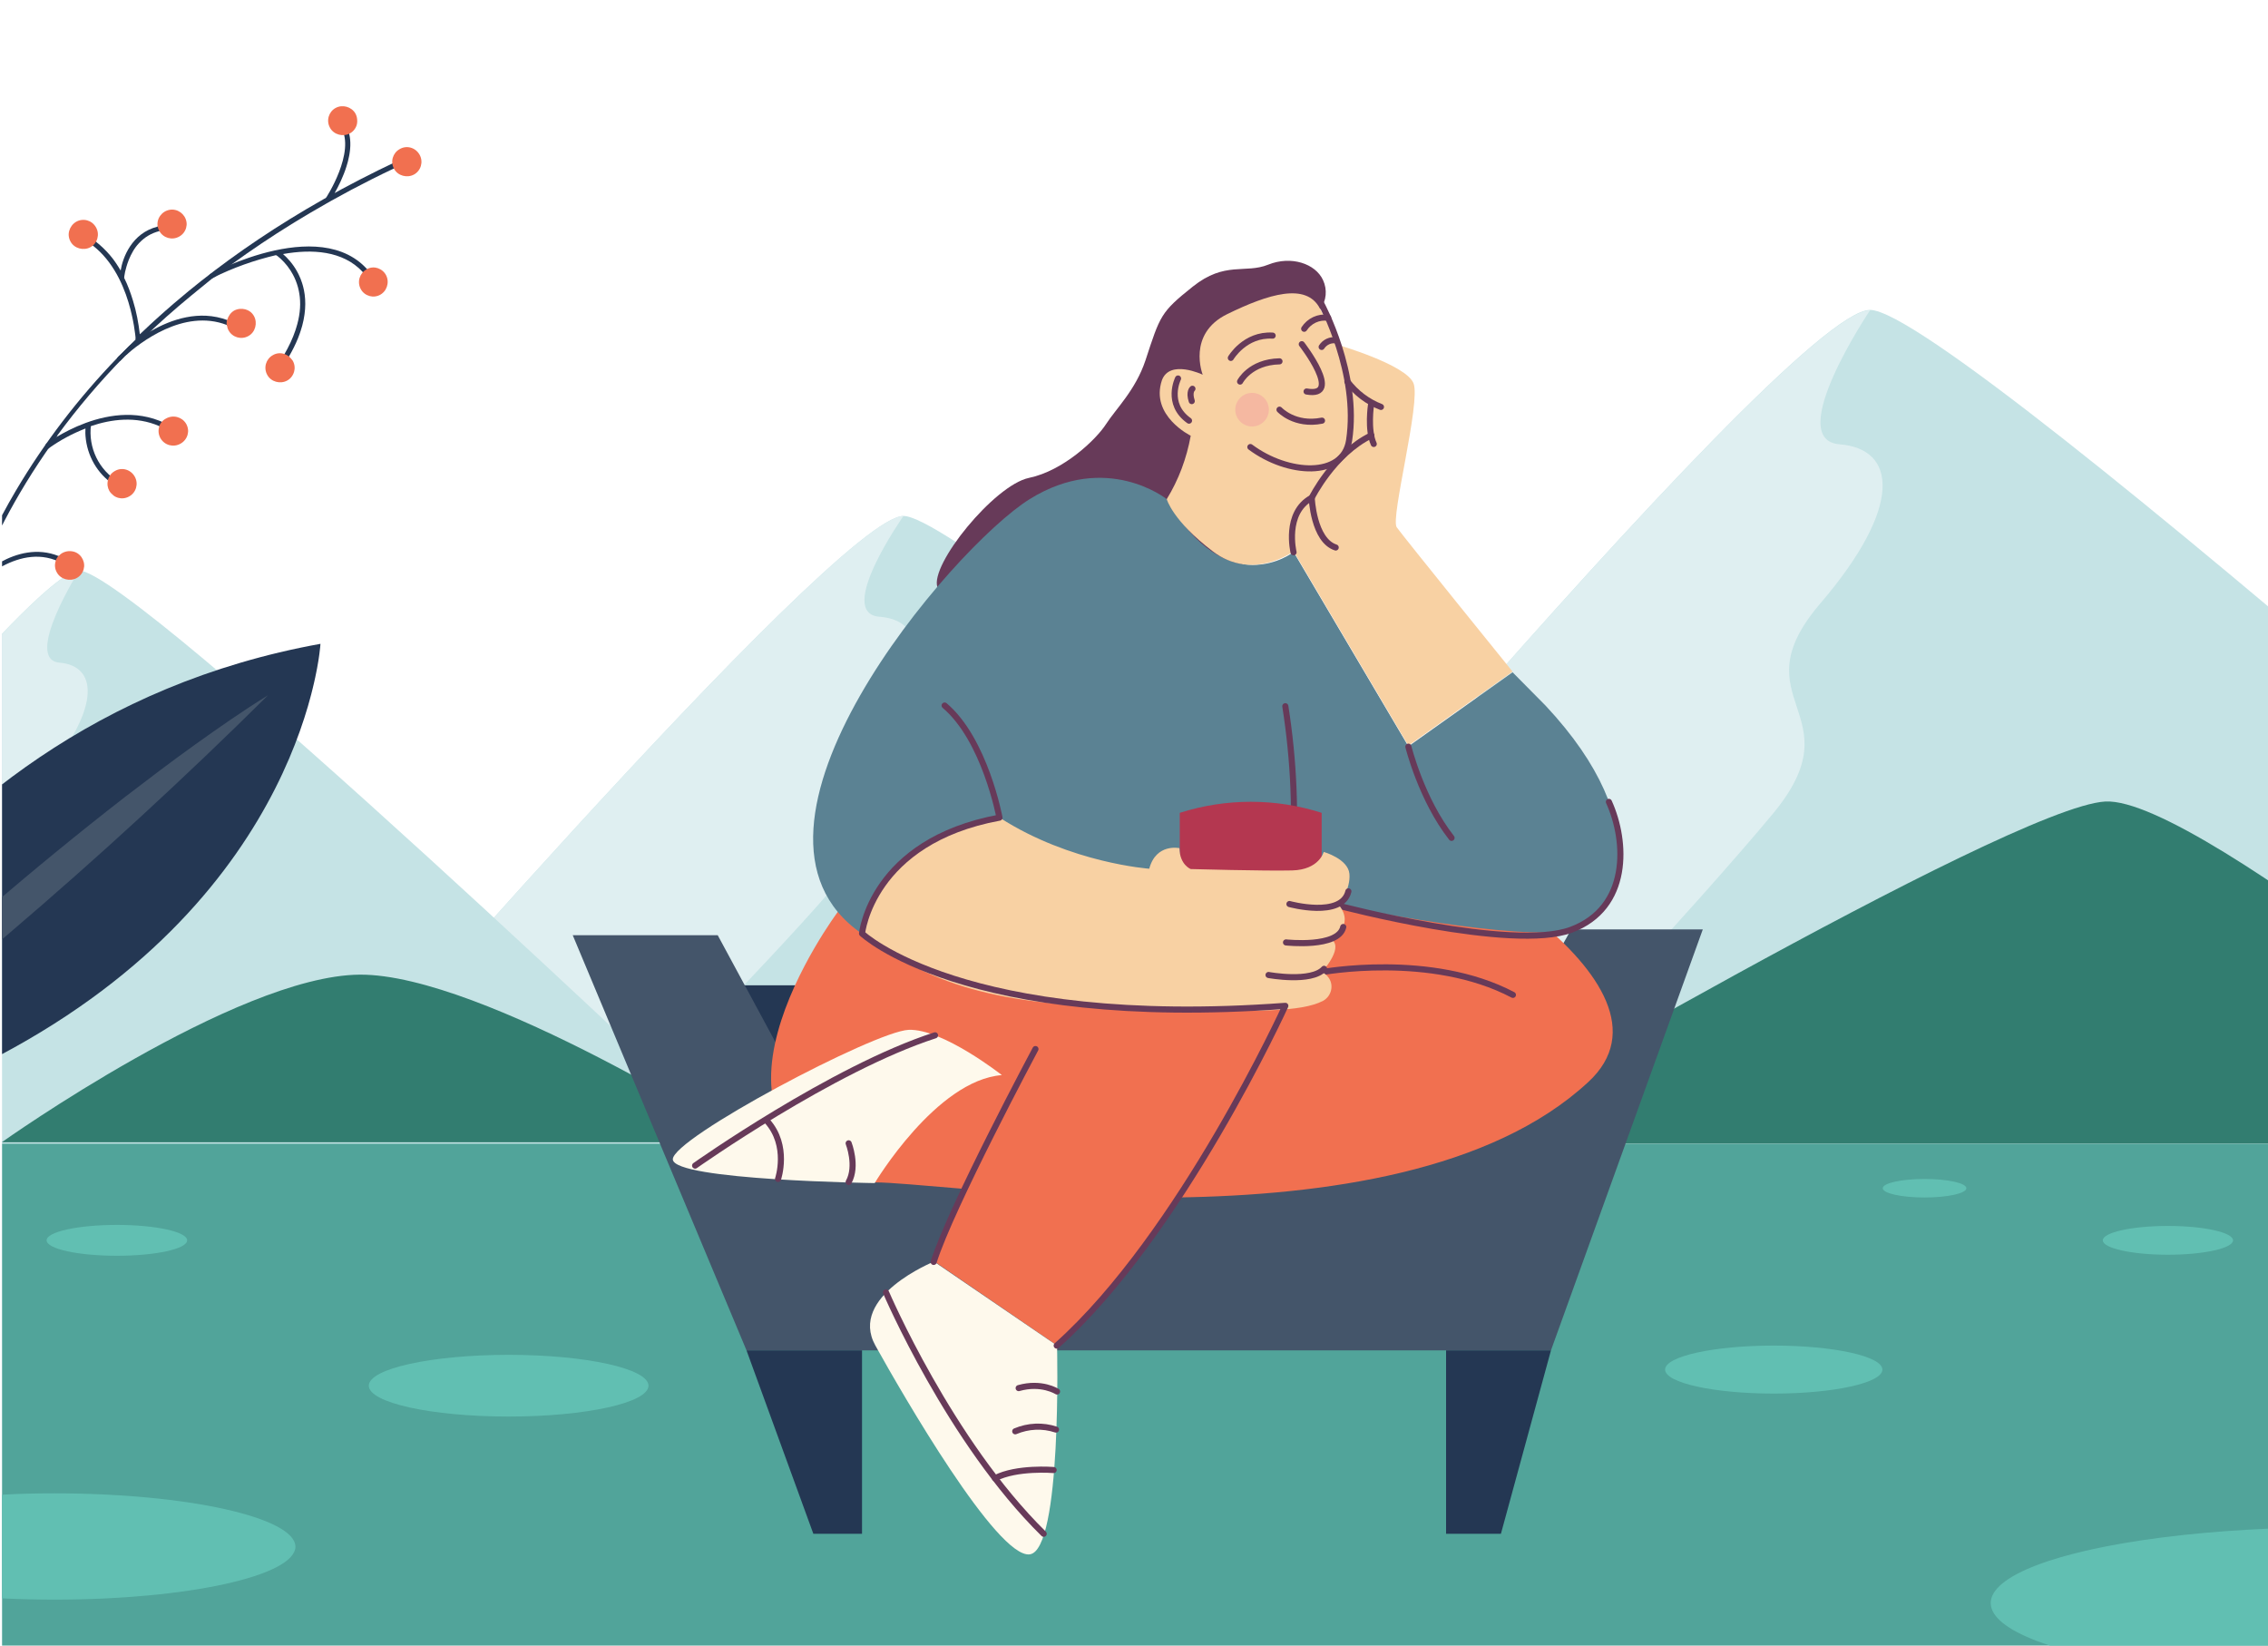 <?xml version="1.0" encoding="utf-8"?>
<!-- Generator: Adobe Illustrator 24.0.1, SVG Export Plug-In . SVG Version: 6.00 Build 0)  -->
<svg version="1.1" id="Capa_1" xmlns="http://www.w3.org/2000/svg" xmlns:xlink="http://www.w3.org/1999/xlink" x="0px" y="0px"
	 viewBox="0 0 661.7 480" style="enable-background:new 0 0 661.7 480;" xml:space="preserve">
<style type="text/css">
	.st0{clip-path:url(#SVGID_2_);}
	.st1{fill:none;}
	.st2{fill:#C5E3E5;}
	.st3{fill:#DFEFF1;}
	.st4{clip-path:url(#SVGID_4_);}
	.st5{fill:#327D70;}
	.st6{fill:#51A49A;}
	.st7{fill:#E1EEEE;}
	.st8{fill:#61BFB2;}
	.st9{clip-path:url(#SVGID_6_);}
	.st10{clip-path:url(#SVGID_8_);}
	.st11{clip-path:url(#SVGID_10_);}
	.st12{fill:#243753;}
	.st13{fill:#44556A;}
	.st14{clip-path:url(#SVGID_12_);}
	.st15{fill:none;stroke:#243753;stroke-width:1.51;stroke-miterlimit:10;}
	.st16{fill:#F17050;}
	.st17{fill:#673A59;}
	.st18{fill:#5B8293;}
	.st19{fill:#F8D1A3;}
	.st20{fill:#FEF9EC;}
	.st21{fill:none;stroke:#673A59;stroke-width:1.78;stroke-linecap:round;stroke-linejoin:round;}
	.st22{fill:#F5B8A1;}
	.st23{fill:#B43750;}
</style>
<g>
	<defs>
		<polyline id="SVGID_1_" points="661.7,0 661.7,480 0.6,480 0.6,0 		"/>
	</defs>
	<clipPath id="SVGID_2_">
		<use xlink:href="#SVGID_1_"  style="overflow:visible;"/>
	</clipPath>
	<g id="BACKGROUND" class="st0">
		<polyline class="st1" points="1919.9,0 1919.9,480 0.6,480 0.6,0 		"/>
	</g>
	<g id="OBJECTS" class="st0">
		<path class="st2" d="M86.2,333.3c0,0,157.6-182.8,177.4-182.8s232.8,182.8,232.8,182.8H86.2z"/>
		<path class="st3" d="M86.2,333.3h86.7c9.1-9.4,51.2-52.5,68.4-72.3c19.3-22.3-8.4-24.7,10.9-46.2s17.4-33.9,4.4-34.9
			s7-29.4,7-29.4C243.8,150.5,86.2,333.3,86.2,333.3z"/>
		<path class="st2" d="M320.3,333.3c0,0,200.2-242.9,225.3-242.9s295.8,242.9,295.8,242.9H320.3z"/>
		<path class="st3" d="M320.3,333.3h110.2c11.6-12.4,65.1-69.8,86.8-96c24.5-29.6-10.6-32.8,13.8-61.3c24.4-28.5,22.1-45.1,5.6-46.4
			s8.9-39.1,8.9-39.1C520.5,90.4,320.3,333.3,320.3,333.3z"/>
		<g>
			<g>
				<defs>
					<path id="SVGID_3_" d="M0.6,184.8v148.9h214c0,0-175.4-167.3-191.6-167.3C19.7,166.4,11.5,173.5,0.6,184.8z"/>
				</defs>
				<clipPath id="SVGID_4_">
					<use xlink:href="#SVGID_3_"  style="overflow:visible;"/>
				</clipPath>
				<g class="st4">
					<path class="st2" d="M-122.9,333.7c0,0,129.7-167.3,145.9-167.3s191.6,167.3,191.6,167.3H-122.9z"/>
					<path class="st3" d="M-122.9,333.7h71.4c7.5-8.6,42.2-48,56.3-66.1c15.9-20.4-6.9-22.6,9-42.3s14.3-31.1,3.6-32
						s5.7-26.9,5.7-26.9C6.8,166.4-122.9,333.7-122.9,333.7z"/>
				</g>
			</g>
		</g>
		<path class="st2" d="M633.7,367.3c0,0,157.6-182.8,177.4-182.8s232.8,182.8,232.8,182.8H633.7z"/>
		<path class="st3" d="M633.7,367.3h86.7c9.2-9.4,51.2-52.5,68.4-72.3c19.3-22.3-8.4-24.7,10.9-46.2s17.4-33.9,4.4-34.9
			s7-29.4,7-29.4C791.3,184.5,633.7,367.3,633.7,367.3z"/>
		<path class="st5" d="M0.5,333.2c0,0,68.4-48.6,104.4-48.9s113.2,48.9,113.2,48.9H0.5z"/>
		<path class="st5" d="M207.8,333.6c0,0,107.9-63.6,126.1-64.6s95.7,64.6,95.7,64.6H207.8z"/>
		<path class="st5" d="M419.5,333.6c0,0,166.7-98.2,194.7-99.8S762,333.6,762,333.6H419.5z"/>
		<rect x="0.6" y="333.6" class="st6" width="1919.3" height="146.4"/>
		<path class="st7" d="M417,210.5c0,1.5-1.2,2.7-2.7,2.7s-2.7-1.2-2.7-2.7s1.2-2.7,2.7-2.7l0,0C415.8,207.8,417,209,417,210.5z"/>
		<ellipse class="st8" cx="517.5" cy="399.5" rx="31.7" ry="7"/>
		<path class="st8" d="M54.6,361.8c0,2.5-9.2,4.5-20.5,4.5s-20.5-2-20.5-4.5s9.2-4.5,20.5-4.5S54.6,359.3,54.6,361.8z"/>
		<path class="st8" d="M651.5,361.8c0,2.3-8.5,4.2-19,4.2s-19-1.9-19-4.2s8.5-4.2,19-4.2S651.5,359.5,651.5,361.8z"/>
		<ellipse class="st8" cx="561.5" cy="346.6" rx="12.2" ry="2.7"/>
		<ellipse class="st8" cx="148.4" cy="404.2" rx="40.8" ry="9"/>
		<g>
			<g>
				<defs>
					<path id="SVGID_5_" d="M681,445.5c-55.3,0-100.2,9.9-100.2,22.1c0,4.6,6.4,8.9,17.3,12.4h165.8c10.9-3.5,17.3-7.8,17.3-12.4
						C781.2,455.4,736.3,445.5,681,445.5z"/>
				</defs>
				<clipPath id="SVGID_6_">
					<use xlink:href="#SVGID_5_"  style="overflow:visible;"/>
				</clipPath>
				<g class="st9">
					<ellipse class="st8" cx="681" cy="467.6" rx="100.2" ry="22.1"/>
				</g>
			</g>
		</g>
		<g>
			<g>
				<defs>
					<path id="SVGID_7_" d="M15.9,435.6c-5.2,0-10.3,0.1-15.3,0.4v30.3c4.9,0.2,10,0.4,15.3,0.4c38.8,0,70.3-7,70.3-15.5
						S54.8,435.6,15.9,435.6z"/>
				</defs>
				<clipPath id="SVGID_8_">
					<use xlink:href="#SVGID_7_"  style="overflow:visible;"/>
				</clipPath>
				<g class="st10">
					<ellipse class="st8" cx="15.9" cy="451.1" rx="70.3" ry="15.5"/>
				</g>
			</g>
		</g>
		<g>
			<g>
				<defs>
					<path id="SVGID_9_" d="M0,307.8c89.4-47.4,93.5-120,93.5-120c-34.1,6-66.1,20.2-93.5,41.4V307.8z"/>
				</defs>
				<clipPath id="SVGID_10_">
					<use xlink:href="#SVGID_9_"  style="overflow:visible;"/>
				</clipPath>
				<g class="st11">
					<path class="st12" d="M-78.1,335.8c0,0,41-124.4,171.6-148C93.5,187.8,87.3,298.5-78.1,335.8z"/>
					<path class="st13" d="M-78.1,335.8c11.6-12.7,23.9-24.6,36.4-36.4s25.3-23.1,38.3-34.3s26.2-22,39.7-32.5
						c6.8-5.2,13.6-10.4,20.6-15.4s14-9.9,21.3-14.4C66,214.9,53.6,226.7,41,238.3s-25.4,22.9-38.4,34s-26.1,22-39.5,32.7
						S-64,326-78.1,335.8z"/>
				</g>
			</g>
		</g>
		<g>
			<g>
				<defs>
					<path id="SVGID_11_" d="M122.4,45.1c1.2,2.1,0.5,4.7-1.6,5.9s-4.7,0.5-5.9-1.6l0,0l-0.1-0.2C98.3,57,82.6,66.3,67.9,76.9
						c4-1.6,8.1-2.9,12.2-3.9c12-2.6,21.3-0.8,26.9,5.4c2.1-1,4.7-0.1,5.7,2s0.1,4.7-2,5.7s-4.7,0.1-5.7-2c-0.8-1.6-0.5-3.5,0.8-4.8
						c-5.8-6.2-14.8-6.7-23.2-5.2c3,2.6,5.1,6.2,6,10.1c1.3,5.9-0.1,12.6-4.3,19.8c0.4,0.3,0.8,0.8,1.1,1.2c1.2,2.1,0.4,4.7-1.7,5.9
						s-4.7,0.4-5.9-1.7s-0.4-4.7,1.7-5.9c1.1-0.6,2.3-0.7,3.5-0.3c4-6.9,5.4-13.2,4.1-18.7c-0.9-4-3.2-7.6-6.5-10.1
						C74.2,75.9,68,78.1,62.2,81C55.6,86.3,49.5,91.5,44,96.6c6-3.5,14.1-6.2,22.3-3.3c0.3-1.1,1-2.1,2-2.7c2.1-1.2,4.7-0.4,5.8,1.6
						s0.4,4.7-1.6,5.8c-2.1,1.2-4.7,0.4-5.8-1.6c-0.3-0.5-0.4-1-0.5-1.6c-12.7-4.9-25.5,5.3-29.7,9c-7.2,7.3-13.9,15.2-19.9,23.4
						c6-3.6,18.8-9.5,30.6-4.3c0.3-0.4,0.7-0.7,1.2-1c2.1-1.2,4.7-0.5,5.9,1.6s0.5,4.7-1.6,5.9s-4.7,0.5-5.9-1.6l0,0
						c-0.6-1.1-0.7-2.3-0.3-3.5c-6.9-3-14.1-2-20,0c-0.5,5.4,1.5,10.7,5.6,14.3c1.3-2,4-2.5,6-1.1s2.5,4,1.1,6c-1.3,2-4,2.5-6,1.1
						c-0.5-0.4-1-0.9-1.3-1.4c-0.5-0.9-0.7-2-0.4-3.1c-4.4-3.7-6.8-9.3-6.6-15.1c-3.8,1.5-7.4,3.4-10.7,5.8
						c-3.2,4.5-5.9,8.8-8.3,12.9c-2.2,3.7-4.1,7.3-5.8,10.8v-8c0.2,1.4,0.4,2.7,0.5,3.8c1.3-2.4,2.6-4.8,4.1-7.3
						c8.3-14,18.2-26.9,29.5-38.6l0,0c0,0,0.5-0.6,1.4-1.4c1.3-1.3,2.7-2.7,4-4c-0.2-2.3-1.8-19-12.5-27.2c-0.2,0.2-0.4,0.3-0.6,0.4
						c-2.1,1.2-4.7,0.4-5.9-1.6c-1.2-2.1-0.4-4.7,1.6-5.9c2.1-1.2,4.7-0.4,5.9,1.6c0.8,1.3,0.7,3,0,4.3c2.9,2.3,5.3,5.1,7.1,8.3
						C35.8,75.2,38.4,68,46,66.1c-0.4-2.3,1.2-4.5,3.5-4.9s4.5,1.2,4.9,3.5c0.4,2.3-1.2,4.5-3.5,4.9c-1.8,0.3-3.5-0.5-4.4-2.1
						c-3.7,0.9-6.8,3.5-8.3,7c-1,2-1.7,4.2-2,6.5c1.1,2.2,1.9,4.4,2.6,6.7c1,3.2,1.6,6.5,2,9.8c6.5-6.2,13.3-12,20.3-17.5v-0.1
						l0.3-0.1c10.7-8.2,22-15.6,33.7-22.2c0.7-1.1,6.9-11.1,5.3-18.1c-2.4,0.3-4.5-1.4-4.7-3.8c-0.3-2.4,1.4-4.5,3.8-4.7
						c2.4-0.3,4.5,1.4,4.7,3.8c0.2,1.7-0.6,3.4-2.1,4.2l-0.2,0.1c1.4,5.9-2.1,13.4-4.2,17.1c5.3-2.9,10.8-5.7,16.6-8.5
						c-0.3-2.3,1.3-4.5,3.7-4.8C119.8,42.6,121.5,43.5,122.4,45.1L122.4,45.1z M16.3,163.5c-0.8,2.2,0.3,4.7,2.5,5.5
						s4.7-0.3,5.5-2.5s-0.3-4.7-2.5-5.5c-1.2-0.4-2.5-0.3-3.6,0.3c-0.4,0.2-0.8,0.6-1.1,0.9c-6.2-2.5-12.3-0.8-17,1.8v1.7
						C4.4,163.1,10.3,161.2,16.3,163.5z"/>
				</defs>
				<clipPath id="SVGID_12_">
					<use xlink:href="#SVGID_11_"  style="overflow:visible;"/>
				</clipPath>
				<g class="st14">
					<path class="st15" d="M-14.9,196.2c0,0,9.9-91.5,131.3-148.6"/>
					<path class="st15" d="M-0.1,153c0,0-0.3-24.3-15.8-30.1"/>
					<path class="st15" d="M13.6,130.3c0,0,19.2-14.8,35.7-5.4"/>
					<path class="st15" d="M40.3,99c0,0-1-20-13.9-28.8"/>
					<path class="st15" d="M61.5,80.7c0,0,34.5-18.7,47,0.9"/>
					<path class="st15" d="M95.7,58.2c0,0,9-13.6,4.5-21.4"/>
					<path class="st15" d="M35.5,81c0,0,1-13.4,12.9-14.7"/>
					<path class="st15" d="M-8,170.7c0,0,13.6-14.4,26.8-6.9"/>
					<path class="st15" d="M25.8,123.8c-0.9,7,2.4,13.8,8.4,17.4"/>
					<path class="st15" d="M80.8,73.7c0,0,16,10,1.3,32.5"/>
					<path class="st15" d="M34.5,104.8c0,0,16.8-17.8,33.3-10"/>
					<path class="st16" d="M24,162.8c1.2,2.1,0.4,4.7-1.6,5.8s-4.7,0.4-5.8-1.6c-1.2-2.1-0.4-4.7,1.6-5.8
						C20.2,160.1,22.8,160.8,24,162.8L24,162.8z"/>
					<path class="st16" d="M39.3,139c1.2,2.1,0.4,4.7-1.6,5.8c-2.1,1.2-4.7,0.4-5.8-1.6c-1.2-2.1-0.4-4.7,1.6-5.8
						C35.5,136.2,38.1,136.9,39.3,139L39.3,139z"/>
					<path class="st16" d="M54.3,123.6c1.2,2.1,0.5,4.7-1.6,5.9s-4.7,0.5-5.9-1.6c-1.2-2.1-0.5-4.7,1.6-5.8
						C50.5,120.9,53.1,121.6,54.3,123.6L54.3,123.6z"/>
					<path class="st16" d="M53.9,63.2c1.2,2.1,0.4,4.7-1.6,5.8c-2.1,1.2-4.7,0.4-5.8-1.6c-1.2-2.1-0.4-4.7,1.6-5.8
						C50.1,60.4,52.7,61.2,53.9,63.2L53.9,63.2z"/>
					<path class="st16" d="M28,66.3c1.2,2.1,0.4,4.7-1.6,5.8s-4.7,0.4-5.8-1.6c-1.2-2.1-0.4-4.7,1.6-5.8
						C24.2,63.5,26.8,64.2,28,66.3L28,66.3z"/>
					<path class="st16" d="M85.4,105.2c1.2,2.1,0.4,4.7-1.6,5.8s-4.7,0.4-5.8-1.6c-1.2-2.1-0.4-4.7,1.6-5.8
						C81.6,102.4,84.2,103.2,85.4,105.2L85.4,105.2z"/>
					<path class="st16" d="M74.2,92.2c1.2,2.1,0.5,4.7-1.6,5.9c-2.1,1.2-4.7,0.5-5.9-1.6c-1.2-2.1-0.5-4.7,1.6-5.9l0,0
						C70.4,89.5,73,90.2,74.2,92.2z"/>
					<path class="st16" d="M112.7,80.2c1.2,2.1,0.4,4.7-1.6,5.8s-4.7,0.4-5.8-1.6c-1.2-2.1-0.4-4.7,1.6-5.8
						C108.8,77.4,111.5,78.1,112.7,80.2C112.6,80.2,112.6,80.2,112.7,80.2z"/>
					<path class="st16" d="M103.7,33.1c1.2,2.1,0.4,4.7-1.6,5.8s-4.7,0.4-5.8-1.6c-1.2-2.1-0.4-4.7,1.6-5.8
						C99.9,30.4,102.5,31.1,103.7,33.1L103.7,33.1z"/>
					<path class="st16" d="M122.4,45.1c1.2,2.1,0.4,4.7-1.6,5.8s-4.7,0.4-5.8-1.6c-1.2-2.1-0.4-4.7,1.6-5.8
						C118.6,42.3,121.2,43,122.4,45.1L122.4,45.1z"/>
				</g>
			</g>
		</g>
		<polygon class="st12" points="202.8,287.4 472.8,287.4 432.4,379.1 224.9,379.1 196.4,286.2 		"/>
		<polygon class="st13" points="458.4,271.1 421.2,337.6 244.4,337.6 209.4,272.8 167.1,272.8 217.8,393.9 217.8,393.9 217.8,393.9 
			452.5,393.9 496.8,271.1 		"/>
		<polygon class="st12" points="217.8,393.9 237.3,447.4 251.5,447.4 251.5,393.9 		"/>
		<polygon class="st12" points="452.5,393.9 437.9,447.4 421.9,447.4 421.9,393.9 		"/>
		<path class="st17" d="M385.2,90.2c1.8-2.5,2.1-5.7,0.8-8.5c-2.2-4.8-9.3-7.2-16-4.5s-12.6-1.1-22,6.4s-9.5,8.4-13.8,21.5
			c-2.9,8.7-8.6,14.1-11.5,18.6c-2.9,4.5-12.4,13.6-22.5,15.7s-29,25.4-26.7,31.9s27.2,20.1,52.7,20.1s37.9-24.9,38.7-36.4
			S385.2,90.2,385.2,90.2z"/>
		<path class="st16" d="M402.5,242.7c-10.2,0-158,23.2-158,23.2s-50.5,67.4,10.9,79c4.5,0,13.7,0.9,26,1.9l-8.9,21.1l35.8,24.5
			c0,0,20.2-18.4,34.7-43.1c43.5-0.6,92.2-7.6,120.3-33.6C495,286.7,412.6,242.7,402.5,242.7z"/>
		<path class="st18" d="M340.4,145.6c0,0-17.5-14-40,0s-93,96.4-49,126.7s134.5-2.2,134.5-2.2l4.7-6c0,0,53.8,11,67.8,7
			s25.5-30.1-7.5-65.3l-9.6-9.7l-30.4,21.6L377.4,161C377.4,161.1,358,176.1,340.4,145.6z"/>
		<path class="st19" d="M340.4,145.6c3.5-5.7,5.8-11.9,7-18.5c0,0-11.9-5.8-8.4-16.2c2.3-6.2,11.9-1.6,11.9-1.6s-4.7-11.9,7.2-17.7
			s23-9.3,27-1.6s4.9,10.5,4.9,10.5s20.2,5.8,22.4,11.3s-6.8,39.3-4.9,42s33.8,42.1,33.8,42.1l-30.4,21.6l-33.5-56.7
			c0,0-11.9,8.9-23.6,0S340.4,145.6,340.4,145.6z"/>
		<path class="st20" d="M292.3,313.6c0,0-17.3-13.6-27.2-13.2s-69.1,31.7-68.8,37.8s58.9,6.9,58.9,6.9S273.1,315.1,292.3,313.6z"/>
		<path class="st20" d="M272.5,368c0,0-25.1,10.1-17.1,24.5s35.5,62,45,60.9s8-60.9,8-60.9L272.5,368z"/>
		<path class="st21" d="M385.5,283.6c0,0,32-6,55.9,6.6"/>
		<path class="st21" d="M390.6,264.2c0,0,50.7,13.4,67.8,7s16.3-25.7,11-37.3"/>
		<path class="st21" d="M410.9,217.8c0,0,3.8,15.4,12.6,26.6"/>
		<path class="st21" d="M377.4,161.1c0,0-2.8-11.5,5.3-15.9c0,0,0.5,12.4,7,14.5"/>
		<path class="st21" d="M385.5,88.6c0,0,11.1,20.3,8.1,39.9c-1.7,10.9-17.8,10.1-28.8,1.9"/>
		<path class="st21" d="M343.7,110.4c0,0-3.7,7.4,3.2,12.3"/>
		<path class="st21" d="M347.9,113.4c0,0-1.1,0.9-0.2,3.6"/>
		<path class="st21" d="M393.1,111.3c2.5,3.3,5.9,5.9,9.8,7.4"/>
		<path class="st21" d="M400,118.1c0,0-1.1,7.3,0.8,11.4"/>
		<path class="st21" d="M382.7,145.2c0,0,6.4-12.9,17.4-18.2"/>
		<path class="st21" d="M202.8,340c0,0,40-28.3,70-38"/>
		<path class="st21" d="M227,343.9c0,0,3.3-9.7-3.2-16.9"/>
		<path class="st21" d="M247.6,333.5c0,0,2.6,6.6,0,11.3"/>
		<path class="st21" d="M258.5,377c0,0,18.6,43.5,46,70.4"/>
		<path class="st21" d="M307.4,428.8c0,0-10.8-0.9-17.1,2.4"/>
		<path class="st21" d="M308.1,417c-3.9-1.3-8.1-1.1-11.9,0.5"/>
		<path class="st21" d="M308.4,405.9c0,0-4.5-2.9-11.2-1"/>
		<path class="st21" d="M379.8,100.4c0,0,12.2,15.7,1.4,13.8"/>
		<path class="st21" d="M373.3,119.5c0,0,4.4,4.8,12.4,3.2"/>
		<path class="st21" d="M361.8,111.3c0,0,2.9-5.7,11.5-5.9"/>
		<path class="st21" d="M359.1,104.4c0,0,4.1-7,12.2-6.5"/>
		<path class="st21" d="M385.6,101.2c0.9-1.4,2.6-2.2,4.2-1.9"/>
		<path class="st21" d="M380.5,95.9c1.5-2.3,4.2-3.6,7-3.2"/>
		<path class="st22" d="M360.4,119.5c0,2.7,2.2,4.9,4.9,4.9c2.7,0,4.9-2.2,4.9-4.9s-2.2-4.9-4.9-4.9l0,0
			C362.6,114.6,360.4,116.8,360.4,119.5z"/>
		<path class="st21" d="M375,206c2.5,15.9,3.2,32,1.9,48"/>
		<path class="st23" d="M344.2,275.7v-38.6c13.5-4.3,28-4.3,41.4,0v53.6l-41.4-1.4V275.7z"/>
		<path class="st19" d="M251.5,272.3c24.1,18.3,46.3,20.9,85.7,22.1c30.2,0.9,42.5,0.7,48.7-2.4c2.3-1.2,3.2-4,2.1-6.2
			c-0.4-0.8-1-1.4-1.7-1.9c-0.2-0.1-0.4-0.2-0.7-0.3c0,0,6.3-6.8,3.1-9.4c0,0,6.6-4.4,2-10.1c0,0,3.4-4.8,3-9.2s-7.5-6.4-7.5-6.4
			s-1.3,5.2-9.2,5.4s-29.6-0.4-29.6-0.4s-3.2-1.2-3.3-6.1c0,0-6.8-1.5-8.8,6c0,0-22.9-1.6-43.5-14.8
			C291.6,238.6,256.6,242.5,251.5,272.3L251.5,272.3z"/>
		<path class="st21" d="M308.3,392.5c36.3-32.4,66.7-99.1,66.7-99.1c-93.9,6.9-123.5-21.1-123.5-21.1s2.7-26.9,40.1-33.8
			c0,0-4.2-22.7-16-32.7"/>
		<path class="st21" d="M376.2,263.7c0,0,15.3,4.2,17.2-3.7"/>
		<path class="st21" d="M375.2,274.9c0,0,15.3,1.7,16.7-4.5"/>
		<path class="st21" d="M370.1,284.4c0,0,12.5,2.3,16.2-1.8"/>
		<path class="st21" d="M302.1,306c0,0-24.6,46-29.7,62.1"/>
	</g>
</g>
</svg>
